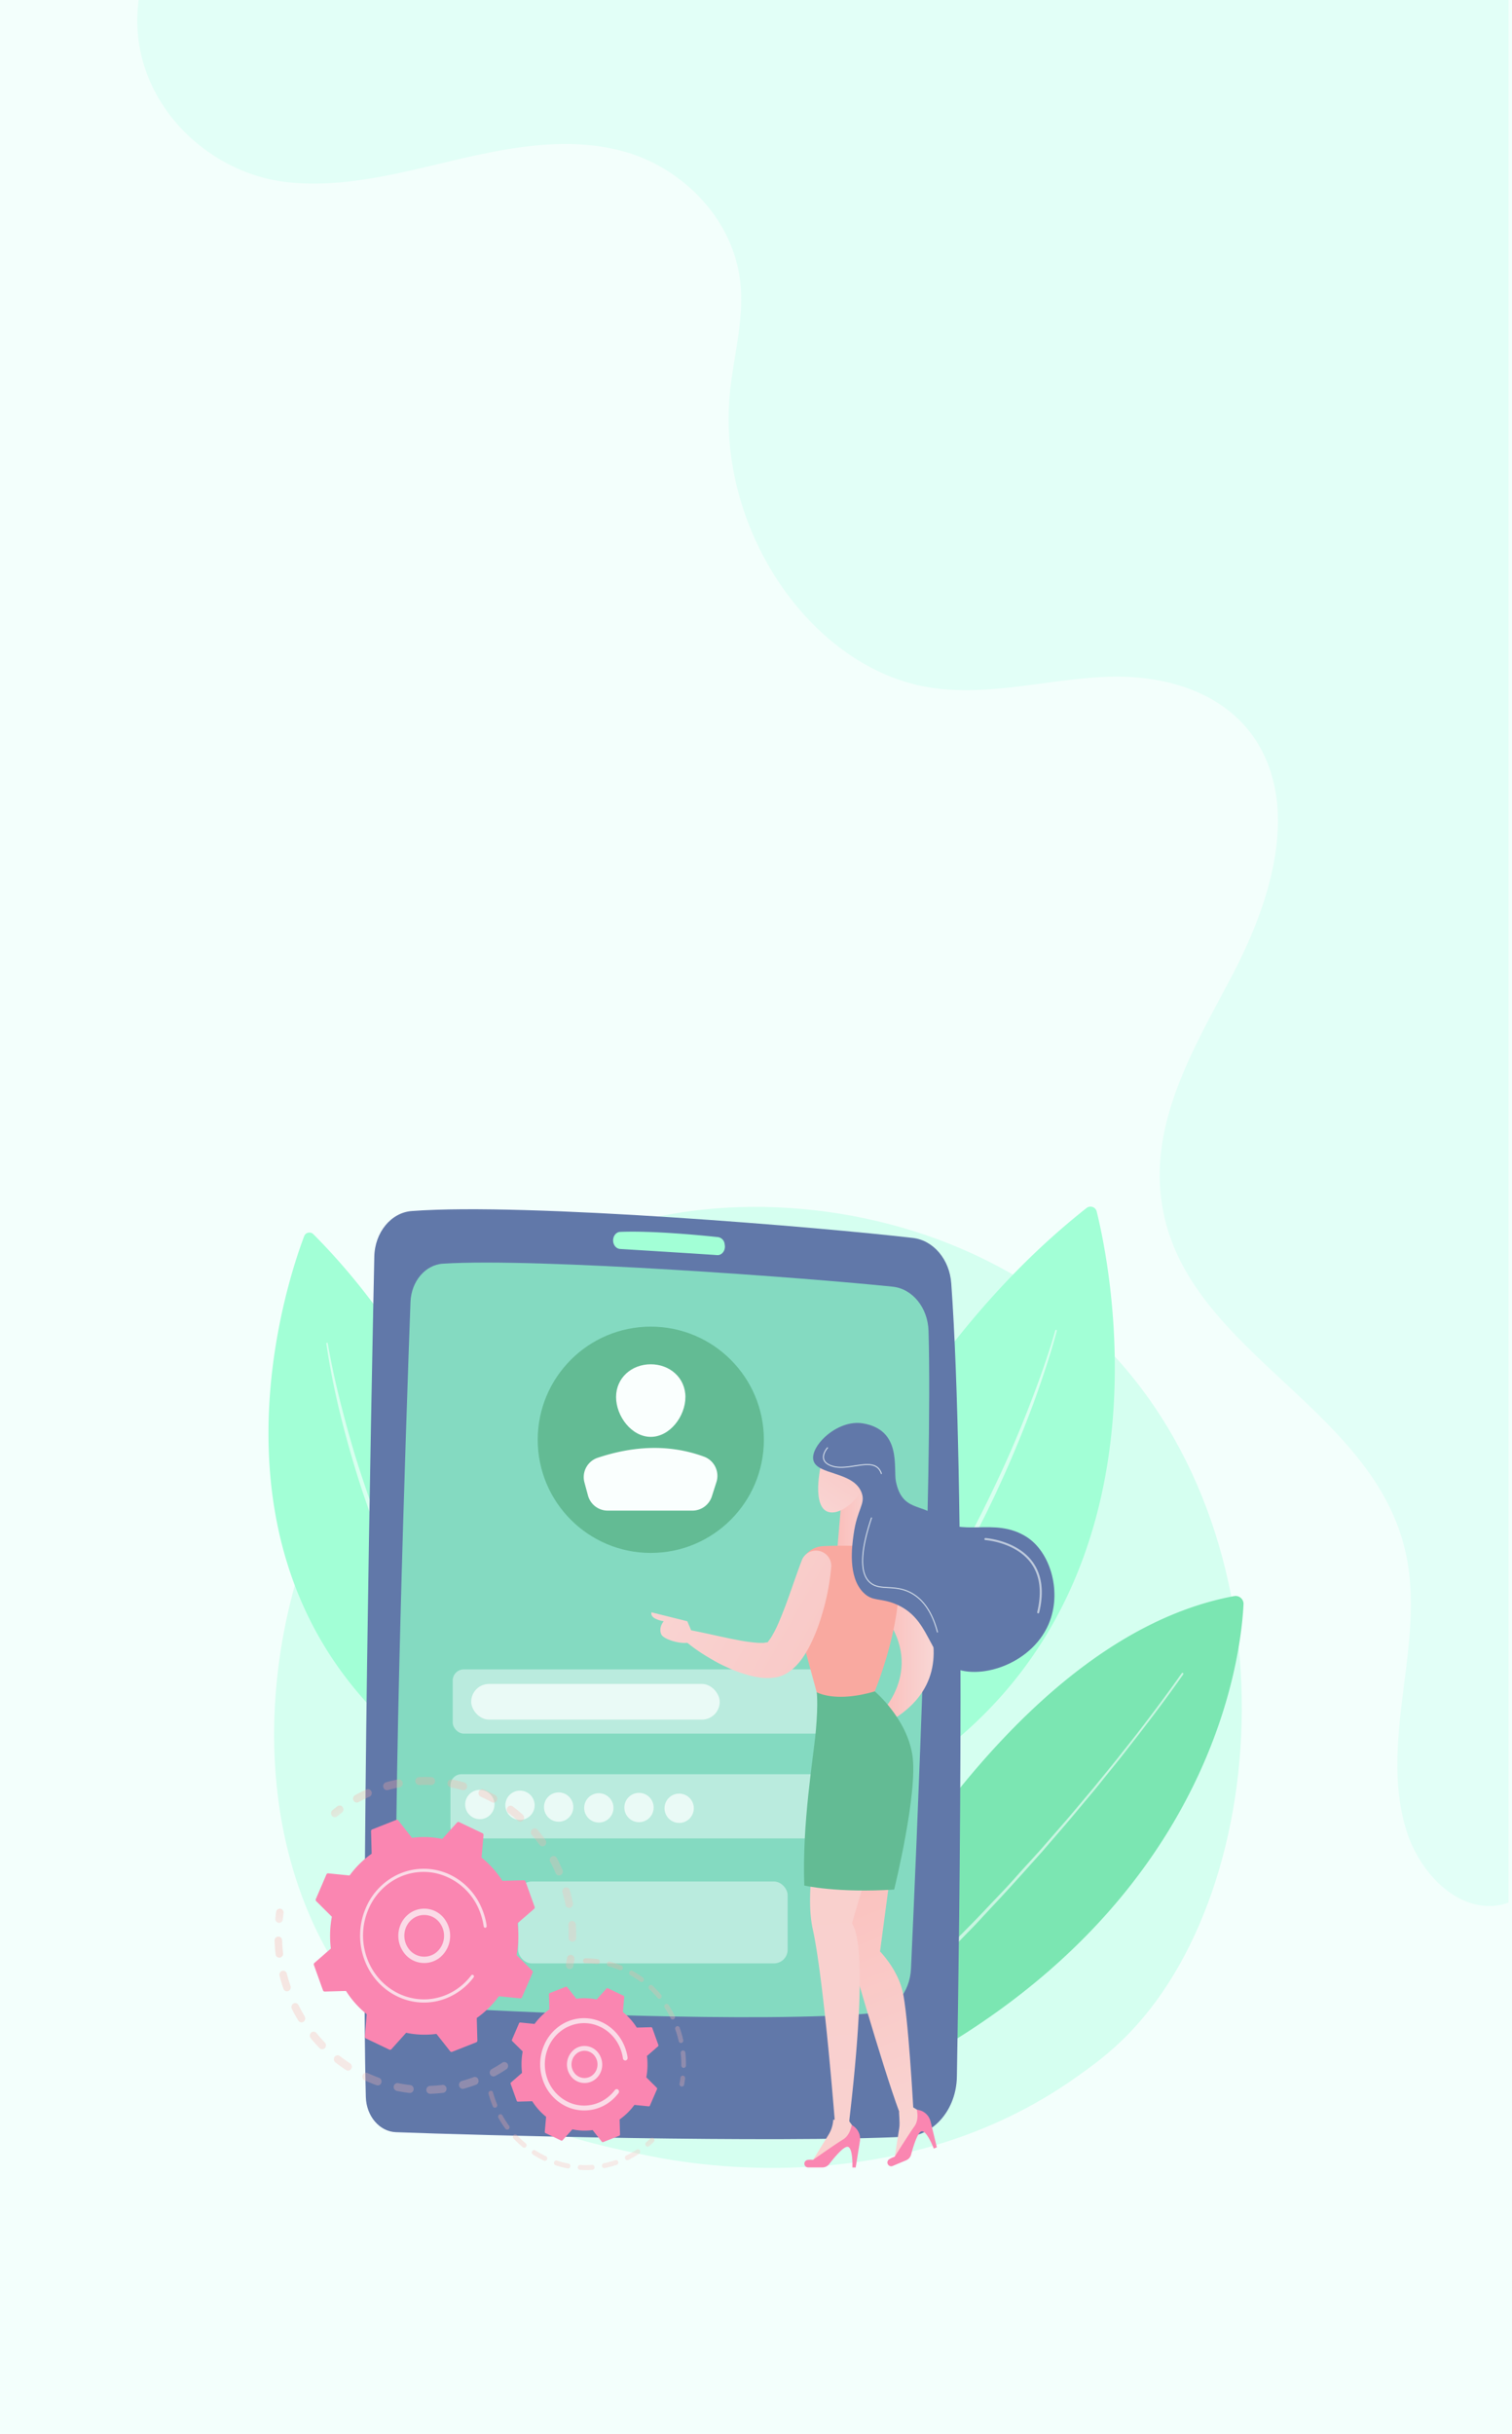 <svg xmlns="http://www.w3.org/2000/svg" xmlns:xlink="http://www.w3.org/1999/xlink" viewBox="0 0 920 1480"><defs><linearGradient id="a5ad4399-8375-4e24-bb2b-475892ea0dc6" x1="-6812.4" y1="1309.49" x2="-6735.35" y2="1111.14" gradientTransform="matrix(-1, 0, 0, 1, -6236.32, 0)" gradientUnits="userSpaceOnUse"><stop offset="0" stop-color="#febbba"/><stop offset="1" stop-color="#ff928e"/></linearGradient><linearGradient id="a5545309-3d20-41ab-abce-58b802a8e7a3" x1="-6813.57" y1="1947.49" x2="-6558.92" y2="-1028.79" xlink:href="#a5ad4399-8375-4e24-bb2b-475892ea0dc6"/><linearGradient id="a5ebd611-81fb-41a6-abf0-52764f3a7db1" x1="-6804.42" y1="995.7" x2="-6771.76" y2="995.7" xlink:href="#a5ad4399-8375-4e24-bb2b-475892ea0dc6"/><linearGradient id="b971f8a9-c559-4e7e-a6de-506614007796" x1="-6768.75" y1="922.84" x2="-6745.56" y2="922.84" xlink:href="#a5ad4399-8375-4e24-bb2b-475892ea0dc6"/><linearGradient id="bdce2bd6-0c0e-4586-a30c-ef944e9e94d9" x1="801.98" y1="890.35" x2="706.9" y2="921.57" gradientUnits="userSpaceOnUse"><stop offset="0" stop-color="#ff928e"/><stop offset="1" stop-color="#fe7062"/></linearGradient><linearGradient id="e07fa195-76c5-432a-8965-8e8ab6d2344a" x1="-6632.66" y1="936.06" x2="-6833.27" y2="1050.98" xlink:href="#a5ad4399-8375-4e24-bb2b-475892ea0dc6"/><linearGradient id="bb044759-603d-41ce-b35d-c2c8e43dc09d" x1="-6612.73" y1="970.85" x2="-6813.34" y2="1085.78" xlink:href="#a5ad4399-8375-4e24-bb2b-475892ea0dc6"/><linearGradient id="b0cb3965-27ab-4c1f-9f7d-0f078fa23286" x1="-6730.12" y1="922.83" x2="-6775.19" y2="856.92" xlink:href="#a5ad4399-8375-4e24-bb2b-475892ea0dc6"/><linearGradient id="bdf91d89-a1a9-4cba-b065-28d775dc77bc" x1="-261.32" y1="9719.76" x2="-126.48" y2="9719.76" gradientTransform="translate(-8558.82 5367.11) rotate(-116.39)" xlink:href="#bdce2bd6-0c0e-4586-a30c-ef944e9e94d9"/><linearGradient id="fc25f1cd-ac8c-46c3-a5ee-bffe1db5c3ba" x1="-119.74" y1="9686.77" x2="-111.73" y2="9686.77" gradientTransform="translate(-8558.82 5367.11) rotate(-116.39)" xlink:href="#bdce2bd6-0c0e-4586-a30c-ef944e9e94d9"/><linearGradient id="f2c05586-c27b-4cad-8d84-eb8f30a78fb8" x1="-77.26" y1="9746.51" x2="-71.73" y2="9746.51" gradientTransform="translate(-8558.82 5367.11) rotate(-116.39)" xlink:href="#bdce2bd6-0c0e-4586-a30c-ef944e9e94d9"/><linearGradient id="bb245e99-e4d7-4ad6-ab35-9ef386461a59" x1="-209.28" y1="9805.95" x2="-70.27" y2="9805.95" gradientTransform="translate(-8558.82 5367.11) rotate(-116.39)" xlink:href="#bdce2bd6-0c0e-4586-a30c-ef944e9e94d9"/><linearGradient id="b8795cca-1762-4438-b2c9-a68123bdb5f3" x1="-223.46" y1="9832.76" x2="-215.55" y2="9832.76" gradientTransform="translate(-8558.82 5367.11) rotate(-116.39)" xlink:href="#bdce2bd6-0c0e-4586-a30c-ef944e9e94d9"/><linearGradient id="fff78b42-1bc7-4ffc-b190-2f82a7de78c0" x1="-341.21" y1="9827.5" x2="-337.25" y2="9827.5" gradientTransform="translate(-8558.82 5367.11) rotate(-116.39)" xlink:href="#bdce2bd6-0c0e-4586-a30c-ef944e9e94d9"/><linearGradient id="b8f2ea12-5f75-44f0-9841-ded62f0ab930" x1="-343.05" y1="9785.7" x2="-267.96" y2="9785.7" gradientTransform="translate(-8558.82 5367.11) rotate(-116.39)" xlink:href="#bdce2bd6-0c0e-4586-a30c-ef944e9e94d9"/><linearGradient id="eb64446a-8c83-4784-8bab-4b992b265270" x1="-308" y1="9857.61" x2="-221.52" y2="9857.61" gradientTransform="translate(-8558.82 5367.11) rotate(-116.39)" xlink:href="#bdce2bd6-0c0e-4586-a30c-ef944e9e94d9"/><linearGradient id="a3db0fee-dac4-47cb-98c2-1b06fa0f527c" x1="-317.67" y1="9861.68" x2="-311.68" y2="9861.68" gradientTransform="translate(-8558.82 5367.11) rotate(-116.39)" xlink:href="#bdce2bd6-0c0e-4586-a30c-ef944e9e94d9"/></defs><g id="f6cf1dc0-6391-413f-800e-e15f8e393310" data-name="Background"><rect width="920" height="1480" style="fill:#f3fffc"/><path d="M917.89,0H84.38C76.65,57.37,123,105.1,174.79,110.78c34.65,3.8,69.21-5.76,103.33-13.73s69.73-14.35,103.44-4.36,65.09,40.4,69,80c2.12,21.72-4,43.25-6.31,65-9,84.65,50.43,171,124.44,180.81,34.93,4.65,70-5.64,105.13-6.95S748.3,421,767,455c22.71,41.33,5,95.65-16.95,137.5S701,678.53,706.31,727c10.24,93.68,129.13,126.08,149.1,217.68,6,27.56,1.84,56.49-1.71,84.6s-6.33,57.59,2.19,84.26,31.83,49.33,56.34,44.94a35.2,35.2,0,0,0,5.66-1.5Z" style="fill:#b3ffe9;opacity:0.25"/></g><g id="b3768e11-0b9d-419c-8d55-5ebac0faf3cd" data-name="Illustration" style="opacity:0.6"><path d="M687.34,1236.09c-12.09,12.58-23.53,20.69-32.57,27.09-106.25,75.31-232,53.36-258.69,48-39.45-7.92-115.72-23.22-170.86-87.27-83.42-96.92-70.43-249.6-5.72-350.39,11.84-18.43,74.36-120.76,201.43-137.17,76.9-9.93,166.54,10.1,231.46,63.83C788.66,913,779,1140.81,687.34,1236.09Z" style="fill:#c2ffe8"/><path d="M462.57,1295.68s116-293.09,288.37-325.11a4.83,4.83,0,0,1,5.7,5C754.89,1011.71,732.82,1203,462.57,1295.68Z" style="fill:#2bd680"/><path d="M720,1018.11c-8.8,12.56-18,24.79-27.37,36.92-2.34,3-4.72,6-7.08,9.06s-4.7,6-7.12,9l-7.23,8.93c-2.42,3-4.79,6-7.27,8.9-4.92,5.87-9.8,11.78-14.76,17.61l-15,17.37c-10.21,11.42-20.41,22.86-30.93,34l-7.83,8.41c-2.57,2.83-5.31,5.52-8,8.29l-16,16.52L555,1209.25c-2.74,2.68-5.45,5.39-8.24,8l-8.46,7.79c-5.65,5.18-11.24,10.43-17,15.5l-17.46,15-4.39,3.72c-1.47,1.22-2.9,2.5-4.41,3.68l-9,7.13c-3,2.39-6,4.72-9.06,7.08s-6,4.71-9.09,7a.53.53,0,0,1-.74-.1.54.54,0,0,1,.07-.73h0q4.37-3.74,8.76-7.43c2.93-2.46,5.83-4.94,8.78-7.38l8.83-7.33c2.9-2.49,5.72-5.08,8.61-7.59l17.27-15.09,16.92-15.5,8.47-7.74c1.41-1.29,2.76-2.64,4.15-4l4.15-4,16.6-15.85c10.79-10.84,21.77-21.51,32.19-32.72,5.27-5.55,10.59-11,15.68-16.76s10.31-11.32,15.4-17l15.09-17.3c5-5.81,9.88-11.69,14.82-17.54,2.49-2.9,4.87-5.9,7.3-8.86l7.26-8.9c2.42-3,4.76-6,7.14-9s4.77-6,7.11-9c9.34-12.13,18.55-24.37,27.32-36.89h0a.53.53,0,0,1,.87.61Z" style="fill:#fff;opacity:0.62"/><path d="M434.46,1127.59s56.4-258.82,226.66-393a3.88,3.88,0,0,1,6.18,2.1C678,780.05,733.78,1056.47,434.46,1127.59Z" style="fill:#6cffbc"/><path d="M643,809.27c-1.95,7.51-4.23,14.91-6.63,22.27s-4.93,14.68-7.61,22q-8.09,21.78-17.57,43c-1.57,3.54-3.23,7-4.83,10.56s-3.36,7-5,10.48-3.46,6.93-5.21,10.38l-2.64,5.18-2.73,5.13c-7.28,13.68-14.94,27.16-23.21,40.27s-16.9,26-26.19,38.41c-1.15,1.56-2.28,3.13-3.45,4.68l-3.56,4.59-3.57,4.59c-1.19,1.53-2.35,3.08-3.61,4.56l-7.4,9-1.86,2.24-1.92,2.18-3.85,4.35a452.86,452.86,0,0,1-68,63.11.45.45,0,0,1-.65-.09.45.45,0,0,1,.08-.63h0l9-7.33,4.5-3.64,4.35-3.83,8.69-7.65,8.41-8c1.39-1.34,2.82-2.63,4.19-4l4.07-4.11c2.7-2.76,5.46-5.46,8.11-8.26,5.21-5.69,10.55-11.27,15.52-17.18l3.78-4.38,1.89-2.18,1.83-2.25,7.32-9c1.24-1.48,2.39-3,3.57-4.55l3.53-4.58,3.54-4.59c1.15-1.54,2.27-3.11,3.41-4.67,9.2-12.39,17.73-25.26,25.94-38.33s16-26.43,23.25-40l2.74-5.1,2.65-5.15c1.75-3.43,3.55-6.85,5.22-10.33,3.43-6.91,6.74-13.89,10-20.89q9.71-21,18-42.67c2.81-7.2,5.46-14.45,8-21.75q1.91-5.46,3.68-11T642.15,809h0a.46.46,0,0,1,.57-.32A.47.47,0,0,1,643,809.27Z" style="fill:#fff;opacity:0.62"/><path d="M346,1113.7S324,884.11,190.66,750.51a3.38,3.38,0,0,0-5.57,1.17C171.35,788,94.55,1021.26,346,1113.7Z" style="fill:#6cffbc"/><path d="M199.42,816.81c2.28,13.24,5.22,26.38,8.59,39.4s7,25.95,11.18,38.74c2.1,6.38,4.24,12.75,6.49,19.08,1.08,3.18,2.29,6.32,3.45,9.47l1.76,4.72,1.84,4.69c4.91,12.51,10.19,24.87,16,37s11.77,24.16,18.44,35.81c.83,1.47,1.63,2.94,2.47,4.39l2.58,4.33,2.57,4.33c.87,1.44,1.7,2.9,2.62,4.3l5.4,8.51,1.34,2.13,1.41,2.08,2.82,4.18c3.67,5.63,7.7,11,11.61,16.46,2,2.69,4.11,5.32,6.15,8l3.09,4c1,1.32,2.15,2.58,3.21,3.88l6.43,7.77,6.71,7.52,3.36,3.75,3.51,3.63,7,7.27h0a.45.45,0,0,1,0,.65.47.47,0,0,1-.64,0,392.74,392.74,0,0,1-52.38-61.55l-2.88-4.17-1.44-2.08-1.38-2.12-5.48-8.52c-.93-1.41-1.78-2.87-2.65-4.31l-2.61-4.34-2.61-4.34c-.85-1.46-1.66-2.94-2.5-4.4-6.75-11.7-12.87-23.74-18.69-35.92s-11-24.66-15.89-37.24l-1.84-4.72-1.74-4.75c-1.15-3.17-2.35-6.32-3.43-9.52s-2.23-6.37-3.27-9.58-2.08-6.41-3.07-9.64c-7.93-25.78-14.51-52-18.4-78.73a.47.47,0,0,1,.92-.15Z" style="fill:#fff;opacity:0.62"/><path d="M227.75,764.16c-1.91,90.1-8.1,400.87-5.15,511,.31,11.67,8.31,21,18.28,21.41,49.33,1.89,230.15,6.68,310.83,2.72,16.8-.83,30.17-16.75,30.52-36.42,1.67-94.57,5.37-360.55-3.42-482.4-1-14.6-10.85-26.22-23.31-27.68-53.72-6.29-235.32-21.65-305-16.36C237.91,737.38,228.06,749.43,227.75,764.16Z" style="fill:#001e72"/><path d="M249.76,791.8c-2.66,72.72-11,314.65-8.38,404.11.39,13.07,9.2,23.64,20.37,24.41,46,3.15,202.8,10.08,270.22,3.77,12.14-1.14,21.67-12.63,22.33-26.85,3.41-74.19,13.22-299.46,10.68-387.92-.41-14.11-9.75-25.63-21.78-26.89-49.73-5.23-216.38-17.66-273.68-14C258.77,769.12,250.21,779.21,249.76,791.8Z" style="fill:#3ac19a"/><path d="M373.06,754.3h0c0,2.76,1.84,5,4.2,5.19,11.65.71,44.47,2.73,59.14,3.73,2.89.19,5.16-2.85,4.61-6.17l-.09-.57a4.76,4.76,0,0,0-3.95-4.19c-9.92-1.07-39.83-4-59.65-3.19C374.93,749.2,373.06,751.51,373.06,754.3Z" style="fill:#6cffbc"/><circle cx="395.99" cy="875.52" r="68.8" style="fill:#038e4f"/><path d="M417.05,849.53c0,11.65-9.44,24.22-21.09,24.22s-21.1-12.57-21.1-24.22,9.45-19.92,21.1-19.92S417.05,837.88,417.05,849.53Z" style="fill:#fff"/><path d="M369.78,918.61h51.49a12.47,12.47,0,0,0,11.87-8.67l2.77-8.66a12.45,12.45,0,0,0-7.52-15.49c-20.95-7.67-42.62-6.68-64.82.7a12.41,12.41,0,0,0-7.95,15l2.13,7.86A12.46,12.46,0,0,0,369.78,918.61Z" style="fill:#fff"/><g style="opacity:0.71"><rect x="275.46" y="1015.14" width="253.87" height="39.06" rx="6.75" style="fill:#fff;opacity:0.65"/><rect x="274.09" y="1078.87" width="253.87" height="39.06" rx="6.75" style="fill:#fff;opacity:0.65"/><rect x="315.26" y="1144.13" width="164" height="49.79" rx="8.33" style="fill:#fff;opacity:0.65"/></g><rect x="286.71" y="1023.99" width="151.21" height="21.7" rx="10.85" style="fill:#fff;opacity:0.75"/><g style="opacity:0.75"><circle cx="291.96" cy="1097.31" r="8.91" style="fill:#fff"/><circle cx="316.4" cy="1097.77" r="8.91" style="fill:#fff"/><circle cx="339.92" cy="1098.91" r="8.91" transform="translate(-807.69 1177.26) rotate(-76.72)" style="fill:#fff"/><circle cx="364.37" cy="1099.36" r="8.91" style="fill:#fff"/><circle cx="388.81" cy="1099.14" r="8.91" style="fill:#fff"/><circle cx="413.25" cy="1099.59" r="8.91" style="fill:#fff"/></g><path d="M515,1128.67l27.29,6.82-6.82,51.18s10.24,10.23,13.65,23.88,6.55,70.94,6.55,70.94l6.48,3.91.79,3.27L544.07,1314l3.12-20.16c.5-3.2-.36-9.69-.09-9.83C536.87,1256.72,515,1179.84,515,1179.84Z" style="fill:url(#a5ad4399-8375-4e24-bb2b-475892ea0dc6)"/><path d="M507,1289c.29,0,.59,0,.88,0-1.32-16.45-7.34-88.86-13.37-116-6.83-30.7,10.23-92.11,10.23-92.11l30.7,30.7-17.05,58c11.68,17.53-1.91,120.21-1.62,120.17l0,.23,4.45,6.12-.54,3.31-27.19,16,10.7-17.38A19.44,19.44,0,0,0,507,1289Z" style="fill:url(#a5545309-3d20-41ab-abce-58b802a8e7a3)"/><path d="M541.53,944.75s59.78,67.37,0,101.91l-6.09-4.41s29.68-28.42,0-63.21Z" style="fill:url(#a5ebd611-81fb-41a6-abf0-52764f3a7db1)"/><path d="M491.68,1318h8.68a5.24,5.24,0,0,0,4.15-2c2.7-3.51,8.3-10.37,11-10.55,3.61-.24,3.15,12.58,3.15,12.58h2l2.56-15.93a9.43,9.43,0,0,0-5-9.86h0s-.82,6.1-5.29,8.79-18.2,12.36-18.2,12.36a12.42,12.42,0,0,0-3.52.09A2.29,2.29,0,0,0,491.68,1318Z" style="fill:#ff367f"/><path d="M543.39,1317l8-3.36a5.2,5.2,0,0,0,3-3.48c1.13-4.29,3.64-12.78,6-14,3.23-1.62,7.78,10.38,7.78,10.38l1.86-.78-3.81-15.68a9.42,9.42,0,0,0-8.39-7.17h0s1.6,5.94-1.47,10.16-12,18.44-12,18.44a12.24,12.24,0,0,0-3.21,1.46A2.29,2.29,0,0,0,543.39,1317Z" style="fill:#ff367f"/><path d="M496.92,1029s1,6.15-.47,23-8.49,56.6-7.06,94.57c0,0,20,4.65,54.68,2.45,0,0,14.64-59.29,11.08-81.83s-22.93-38.71-22.93-38.71Z" style="fill:#038e4f"/><polygon points="511.68 916.04 509.24 944.75 532.43 944.75 526.67 900.92 511.68 916.04" style="fill:url(#b971f8a9-c559-4e7e-a6de-506614007796)"/><path d="M539.31,940.78c-8-.45-25.91-1.26-38.59-.57a14.73,14.73,0,0,0-13.63,11.7L484,966.73a35.6,35.6,0,0,0,.5,16.67l12.42,45.6s11.05,6.64,35.3-.47c0,0,21.3-50.79,12.58-83.28A6,6,0,0,0,539.31,940.78Z" style="fill:url(#bdce2bd6-0c0e-4586-a30c-ef944e9e94d9)"/><path d="M487.7,949.25c-3.42,9-6.51,18.44-9.82,27.27-1.69,4.43-3.4,8.76-5.23,12.75-.92,2-1.94,3.8-2.87,5.45a24.58,24.58,0,0,1-2.53,3.63c-.11.09.25.16.37.17s-2.31.39-3,.51l-2.86,0a99.66,99.66,0,0,1-13.37-1.83c-9.38-1.75-19.13-4.21-29.14-6.06l-.08,0a3.53,3.53,0,0,0-3,6.12,102.91,102.91,0,0,0,12.76,9.31c2.23,1.37,4.51,2.71,6.82,4s4.71,2.42,7.17,3.54a83.83,83.83,0,0,0,15.92,5.41c1.55.25,3.07.52,4.66.74a52.23,52.23,0,0,0,5.35.1c1-.1,2.08-.22,3.11-.38a11.52,11.52,0,0,0,1.63-.29c.71-.21,1.42-.45,2.12-.71a22.7,22.7,0,0,0,3.59-1.82c1-.65,1.88-1.33,2.75-2a36.88,36.88,0,0,0,7-8.07,63.55,63.55,0,0,0,4.4-7.78,105.76,105.76,0,0,0,6-15.28A142.28,142.28,0,0,0,505.76,953a9.29,9.29,0,0,0-17.94-4.1Z" style="fill:url(#e07fa195-76c5-432a-8965-8e8ab6d2344a)"/><path d="M422.36,995.7l-4.14-9.82-21.79-5.43s-1.74,3.78,7.41,5.43c0,0-3.27,3.61-1.53,7.86S422.57,1002.24,422.36,995.7Z" style="fill:url(#bb044759-603d-41ce-b35d-c2c8e43dc09d)"/><path d="M501.86,882.88c-.83.49-7.35,23.51-1.89,33.16s22.17-1.16,26.7-15.12S523.92,869.87,501.86,882.88Z" style="fill:url(#b0cb3965-27ab-4c1f-9f7d-0f078fa23286)"/><path d="M545.14,900.92c3.75,18.36,16.16,13.33,25,21.5,14.24,13.23,34.62-.41,54.44,12.13,14.3,9.05,21.19,32.21,14.33,50.91-9.51,25.9-42,36.55-58.84,28.66-16.09-7.54-13.8-30.11-35.45-38.84-9.19-3.7-13.72-1.3-19.23-6.79-9.64-9.61-7-28.26-6-35.45,2.17-15.59,7.4-18.41,4.9-25.27-4.86-13.32-27.53-10.57-29.42-20C493.07,879.22,509.5,863,525,865.54,548.89,869.5,543.47,892.75,545.14,900.92Z" style="fill:#001e72"/><path d="M631.71,981.08a.63.63,0,0,0,.61-.48c3.06-12.72,1.67-23.15-4.13-31-9.63-13-28.36-14.32-28.55-14.33a.63.63,0,0,0-.66.59.63.63,0,0,0,.59.66c.18,0,18.34,1.27,27.62,13.84,5.57,7.53,6.89,17.61,3.91,29.94a.63.63,0,0,0,.47.76Z" style="fill:#fff;opacity:0.6"/><path d="M570.39,992.72h.08a.31.31,0,0,0,.22-.39c-3-11.44-8.22-19.39-15.55-23.63-5.34-3.08-10.34-3.36-14.75-3.62s-7.93-.45-10.89-3.08c-6.11-5.43-5.75-18.5,1.06-38.84a.31.31,0,0,0-.2-.39.31.31,0,0,0-.4.2c-6.9,20.59-7.19,33.88-.87,39.5,3.12,2.77,6.89,3,11.26,3.24s9.26.53,14.47,3.54c7.19,4.14,12.33,12,15.27,23.24A.31.31,0,0,0,570.39,992.72Z" style="fill:#fff;opacity:0.72"/><path d="M536.28,896.37a.2.2,0,0,0,.1,0,.31.31,0,0,0,.2-.39c-2.38-7.06-9.21-6-16.45-4.9-4.58.71-9.32,1.43-13.34.24-3-.88-4.77-2.26-5.29-4.09-.88-3.11,2.2-6.59,2.23-6.62a.31.31,0,0,0-.46-.42c-.14.15-3.34,3.76-2.37,7.21.57,2,2.5,3.57,5.72,4.52,4.15,1.23,9,.5,13.61-.22,7.26-1.11,13.55-2.08,15.75,4.48A.32.32,0,0,0,536.28,896.37Z" style="fill:#fff;opacity:0.72"/><g style="opacity:0.3"><path d="M308.93,1255.19a2.47,2.47,0,0,1-.82,3.1c-2.19,1.46-4.48,2.84-6.79,4.1a2.26,2.26,0,0,1-3.1-1l0,0a2.47,2.47,0,0,1,1-3.21c2.19-1.2,4.36-2.51,6.44-3.9a2.24,2.24,0,0,1,3.17.75A1.27,1.27,0,0,1,308.93,1255.19Zm-18,9.18a2,2,0,0,1,.11.26,2.43,2.43,0,0,1-1.39,3.08c-2.45.92-5,1.74-7.47,2.43a2.29,2.29,0,0,1-2.81-1.72,2.42,2.42,0,0,1,1.63-3c2.38-.66,4.77-1.43,7.1-2.3A2.25,2.25,0,0,1,291,1264.37Zm-19.47,4.79a2.52,2.52,0,0,1,.23.78,2.38,2.38,0,0,1-2,2.68c-2.58.32-5.21.53-7.81.61a2.41,2.41,0,0,1-.15-4.82c2.47-.08,5-.28,7.41-.58A2.29,2.29,0,0,1,271.48,1269.16Zm-20,.09a2.59,2.59,0,0,1,.23,1.33,2.34,2.34,0,0,1-2.53,2.14c-2.59-.3-5.2-.71-7.75-1.24a2.43,2.43,0,0,1-1.82-2.83,2.31,2.31,0,0,1,2.7-1.91c2.42.5,4.9.9,7.36,1.18A2.31,2.31,0,0,1,251.47,1269.25Zm-19.54-4.59a2.55,2.55,0,0,1,.12,1.85,2.28,2.28,0,0,1-2.92,1.5c-2.46-.89-4.91-1.9-7.3-3a2.47,2.47,0,0,1-1.18-3.18,2.26,2.26,0,0,1,3-1.23c2.27,1.05,4.6,2,6.94,2.86A2.33,2.33,0,0,1,231.93,1264.66Zm-18.1-9a2.49,2.49,0,0,1-.1,2.34,2.23,2.23,0,0,1-3.16.78c-2.21-1.44-4.39-3-6.48-4.63a2.48,2.48,0,0,1-.48-3.37,2.22,2.22,0,0,1,3.21-.5c2,1.55,4.06,3,6.16,4.4A2.36,2.36,0,0,1,213.83,1255.64Zm-42.4-76.7a2.53,2.53,0,0,1,.24,1c.08,2.59.28,5.22.58,7.8a2.39,2.39,0,0,1-2,2.68,2.33,2.33,0,0,1-2.56-2.11c-.32-2.72-.52-5.48-.61-8.21a2.36,2.36,0,0,1,2.21-2.49A2.3,2.3,0,0,1,171.43,1178.94Zm26.66,63.71a2.48,2.48,0,0,1-.42,2.76,2.22,2.22,0,0,1-3.25,0c-1.85-1.92-3.65-3.94-5.34-6a2.5,2.5,0,0,1,.25-3.4,2.21,2.21,0,0,1,3.24.27c1.61,2,3.31,3.9,5.07,5.72A2.23,2.23,0,0,1,198.09,1242.65Zm-23.7-42.91a3,3,0,0,1,.16.45c.64,2.51,1.39,5,2.23,7.47a2.43,2.43,0,0,1-1.39,3.08,2.27,2.27,0,0,1-2.94-1.46c-.88-2.57-1.67-5.21-2.34-7.85a2.42,2.42,0,0,1,1.63-3A2.27,2.27,0,0,1,174.39,1199.74Zm11.11,26.55a2.51,2.51,0,0,1-.82,3.11,2.25,2.25,0,0,1-3.18-.75c-1.39-2.3-2.72-4.7-3.92-7.12l0,0a2.48,2.48,0,0,1,1-3.21,2.25,2.25,0,0,1,3.1,1c1.15,2.3,2.41,4.58,3.74,6.77Z" style="fill:url(#bdf91d89-a1a9-4cba-b065-28d775dc77bc)"/><path d="M172.32,1162a2.55,2.55,0,0,1,.22,1.43c-.18,1.23-.33,2.48-.45,3.72a2.32,2.32,0,0,1-2.53,2.14,2.38,2.38,0,0,1-2-2.65c.13-1.31.29-2.63.47-3.93a2.27,2.27,0,0,1,4.33-.71Z" style="fill:url(#fc25f1cd-ac8c-46c3-a5ee-bffe1db5c3ba)"/></g><g style="opacity:0.3"><path d="M208.75,1099.3a2.48,2.48,0,0,1-.72,3c-1,.72-1.93,1.48-2.87,2.24a2.23,2.23,0,0,1-3.23-.42,2.5,2.5,0,0,1,.4-3.39c1-.81,2-1.6,3-2.36a2.23,2.23,0,0,1,3.21.57A3.54,3.54,0,0,1,208.75,1099.3Z" style="fill:url(#f2c05586-c27b-4cad-8d84-eb8f30a78fb8)"/><path d="M340.89,1134.07c.47,1,.93,2,1.37,3a2.46,2.46,0,0,1-1.14,3.2,2.26,2.26,0,0,1-3-1.2c-1-2.35-2.13-4.66-3.31-6.87a2.46,2.46,0,0,1,.88-3.28,2.24,2.24,0,0,1,3.13.93C339.51,1131.24,340.22,1132.65,340.89,1134.07Zm5.64,15a1.74,1.74,0,0,1,.14.38c.74,2.58,1.39,5.22,1.92,7.85a2.41,2.41,0,0,1-1.78,2.85,2.3,2.3,0,0,1-2.72-1.86c-.5-2.5-1.11-5-1.82-7.46a2.44,2.44,0,0,1,1.54-3A2.26,2.26,0,0,1,346.53,1149Zm-14.38-29.8a2.51,2.51,0,0,1-.67,3,2.23,2.23,0,0,1-3.22-.48c-1.47-2-3-4-4.66-5.94a2.49,2.49,0,0,1,.17-3.4,2.23,2.23,0,0,1,3.25.18c1.71,2,3.36,4.12,4.9,6.26A2.14,2.14,0,0,1,332.15,1119.23Zm18,50.15a2.49,2.49,0,0,1,.23.91c.18,2.68.26,5.4.22,8.09a2.33,2.33,0,0,1-2.32,2.37,2.36,2.36,0,0,1-2.27-2.45c0-2.55,0-5.13-.21-7.68a2.38,2.38,0,0,1,2.13-2.58A2.31,2.31,0,0,1,350.1,1169.38Zm-31.49-65.18a2.52,2.52,0,0,1-.31,2.63,2.21,2.21,0,0,1-3.23.28c-1.86-1.65-3.8-3.23-5.79-4.72a2.49,2.49,0,0,1-.54-3.36,2.22,2.22,0,0,1,3.2-.57c2.09,1.56,4.14,3.24,6.09,5A2.41,2.41,0,0,1,318.61,1104.2Zm-16.35-11.56a2.57,2.57,0,0,1,0,2.2,2.24,2.24,0,0,1-3.1,1c-2.16-1.18-4.39-2.29-6.63-3.28a2.46,2.46,0,0,1-1.23-3.16,2.26,2.26,0,0,1,3-1.29c2.36,1.05,4.7,2.21,7,3.46A2.38,2.38,0,0,1,302.26,1092.64Zm-18.35-7.54a2.53,2.53,0,0,1,.16,1.7,2.28,2.28,0,0,1-2.81,1.7c-2.36-.67-4.76-1.24-7.15-1.69a2.42,2.42,0,0,1-1.86-2.81,2.31,2.31,0,0,1,2.67-1.94c2.52.48,5.05,1.08,7.52,1.78A2.34,2.34,0,0,1,283.91,1085.1Zm-19.47-3.16a2.53,2.53,0,0,1,.24,1.17,2.34,2.34,0,0,1-2.39,2.3c-2.43-.11-4.9-.11-7.32,0a2.42,2.42,0,0,1-.21-4.82c2.56-.11,5.15-.11,7.71,0A2.3,2.3,0,0,1,264.44,1081.94Zm-19.65,1.4a2.65,2.65,0,0,1,.2.64,2.39,2.39,0,0,1-1.85,2.8c-2.38.46-4.78,1-7.13,1.69a2.29,2.29,0,0,1-2.82-1.7,2.42,2.42,0,0,1,1.61-3c2.47-.7,5-1.3,7.51-1.78A2.3,2.3,0,0,1,244.79,1083.34Zm-18.86,5.89.06.14a2.46,2.46,0,0,1-1.22,3.16c-1.65.73-3.29,1.52-4.9,2.35-.57.31-1.15.61-1.72.93a2.25,2.25,0,0,1-3.1-1,2.44,2.44,0,0,1,1-3.25c.6-.33,1.21-.65,1.82-1,1.68-.88,3.41-1.71,5.15-2.48A2.27,2.27,0,0,1,225.93,1089.23Z" style="fill:url(#bb245e99-e4d7-4ad6-ab35-9ef386461a59)"/><path d="M349.3,1190.11a2.5,2.5,0,0,1,.22,1.44c-.19,1.29-.4,2.6-.64,3.89a2.3,2.3,0,0,1-2.7,1.9,2.4,2.4,0,0,1-1.81-2.83c.22-1.23.43-2.48.61-3.7a2.26,2.26,0,0,1,4.32-.7Z" style="fill:url(#b8795cca-1762-4438-b2c9-a68123bdb5f3)"/></g><path d="M324.07,1199.6a1.16,1.16,0,0,0-.24-1.28l-9.5-9.45a62.68,62.68,0,0,0,.59-19.36l10.05-8.73a1.18,1.18,0,0,0,.32-1.27l-5.54-15.41a1.09,1.09,0,0,0-1-.74l-13.06.37A58.78,58.78,0,0,0,293,1129.58l1.21-13.67a1.14,1.14,0,0,0-.63-1.13L279.34,1108a1,1,0,0,0-1.23.25l-9,10a54.44,54.44,0,0,0-18.43-.67l-8.34-10.57a1,1,0,0,0-1.21-.34l-14.66,5.78a1.1,1.1,0,0,0-.69,1.08l.37,13.71a58,58,0,0,0-13.44,13.23l-13-1.3a1.07,1.07,0,0,0-1.08.65l-6.46,15a1.17,1.17,0,0,0,.25,1.28l9.5,9.45a63,63,0,0,0-.6,19.36l-10,8.73a1.18,1.18,0,0,0-.32,1.27l5.53,15.41a1.08,1.08,0,0,0,1,.73l13-.36a58.61,58.61,0,0,0,12.63,14.15L222,1238.42a1.15,1.15,0,0,0,.63,1.13l14.28,6.82a1.06,1.06,0,0,0,1.22-.25l9-10a54.46,54.46,0,0,0,18.43.67l8.34,10.57a1.05,1.05,0,0,0,1.21.34l14.66-5.78a1.13,1.13,0,0,0,.7-1.08l-.38-13.71a58.06,58.06,0,0,0,13.45-13.23l13,1.3a1.05,1.05,0,0,0,1.07-.65Z" style="fill:#ff367f"/><path d="M272.24,1169.84a17.06,17.06,0,0,1-5.11,20.93,15.32,15.32,0,0,1-21.93-4.18,17.16,17.16,0,0,1-2.58-12.38,16.55,16.55,0,0,1,6.51-10.65,15.32,15.32,0,0,1,21.93,4.18A16.77,16.77,0,0,1,272.24,1169.84Zm-24.94,12.93a13,13,0,0,0,.92,1.62,11.73,11.73,0,0,0,16.81,3.2,13.1,13.1,0,0,0,3-17.65,11.75,11.75,0,0,0-16.82-3.21,12.64,12.64,0,0,0-5,8.17A13.25,13.25,0,0,0,247.3,1182.77Z" style="fill:#fff;opacity:0.7"/><path d="M292.47,1158.93q.88,1.88,1.59,3.84h0c.15.41.29.83.43,1.25a42.79,42.79,0,0,1,1.53,6.32v.09a2,2,0,0,1,0,.24c0,.16.05.33.07.49a1,1,0,0,1-.49,1,.71.71,0,0,1-.28.09.92.92,0,0,1-1-.81,41,41,0,0,0-2-8,37.59,37.59,0,0,0-27-24.32,35.35,35.35,0,0,0-24,3.21A37.55,37.55,0,0,0,224.19,1161a40.26,40.26,0,0,0-.9,29.64c7.19,20,28.52,30.2,47.56,22.7a35.4,35.4,0,0,0,3.43-1.57,36.91,36.91,0,0,0,12.45-10.56,1,1,0,0,1,.31-.26.89.89,0,0,1,1,.11,1,1,0,0,1,.15,1.36,38.84,38.84,0,0,1-16.67,12.73c-20,7.87-42.39-2.83-49.93-23.83a42.31,42.31,0,0,1,1-31.12,39.43,39.43,0,0,1,18-19.59,37.29,37.29,0,0,1,33.28-.6A39.46,39.46,0,0,1,292.47,1158.93Z" style="fill:#fff;opacity:0.7"/><g style="opacity:0.3"><path d="M398.06,1300.79a1.55,1.55,0,0,1-.31,1.75c-.88.86-1.8,1.7-2.74,2.5a1.36,1.36,0,0,1-2-.21,1.55,1.55,0,0,1,.19-2.1c.89-.76,1.77-1.56,2.61-2.38a1.37,1.37,0,0,1,2,.09A1.41,1.41,0,0,1,398.06,1300.79Z" style="fill:url(#fff78b42-1bc7-4ffc-b190-2f82a7de78c0)"/><path d="M389.4,1307.75a1.53,1.53,0,0,1-.51,1.92,58.24,58.24,0,0,1-5.44,3.2c-.39.21-.78.41-1.18.6a1.44,1.44,0,0,1-1.89-.71,1.53,1.53,0,0,1,.68-2c.38-.18.75-.37,1.13-.57a58.55,58.55,0,0,0,5.18-3,1.38,1.38,0,0,1,2,.47A.83.83,0,0,1,389.4,1307.75Zm-13.32,6.57a1.19,1.19,0,0,1,.08.2,1.51,1.51,0,0,1-.91,1.88,59.71,59.71,0,0,1-7.3,2,1.43,1.43,0,0,1-1.67-1.18,1.49,1.49,0,0,1,1.12-1.75,55.36,55.36,0,0,0,7-1.91A1.4,1.4,0,0,1,376.08,1314.32Zm-14.45,3a1.49,1.49,0,0,1,.14.56,1.46,1.46,0,0,1-1.31,1.59,57.78,57.78,0,0,1-7.56,0,1.46,1.46,0,0,1-1.34-1.57,1.43,1.43,0,0,1,1.49-1.4,56,56,0,0,0,7.21-.06A1.43,1.43,0,0,1,361.63,1317.29Zm-14.71-.85a1.52,1.52,0,0,1,.12.92,1.41,1.41,0,0,1-1.64,1.2,57.65,57.65,0,0,1-7.34-1.88,1.52,1.52,0,0,1-.94-1.87,1.4,1.4,0,0,1,1.77-1,56.6,56.6,0,0,0,7,1.8A1.45,1.45,0,0,1,346.92,1316.44Zm-14.08-4.6a1.54,1.54,0,0,1,0,1.28,1.38,1.38,0,0,1-1.87.74,62.35,62.35,0,0,1-6.69-3.7,1.53,1.53,0,0,1-.47-2.05,1.37,1.37,0,0,1,1.94-.5,57.61,57.61,0,0,0,6.38,3.53A1.46,1.46,0,0,1,332.84,1311.84Zm-12.59-8a1.56,1.56,0,0,1-.16,1.58,1.37,1.37,0,0,1-2,.25,64.05,64.05,0,0,1-5.63-5.3,1.56,1.56,0,0,1,0-2.11,1.37,1.37,0,0,1,2,0,59.41,59.41,0,0,0,5.36,5A1.32,1.32,0,0,1,320.25,1303.8Zm-10.35-11a1.53,1.53,0,0,1-.4,1.84,1.37,1.37,0,0,1-2-.28,64.11,64.11,0,0,1-4.23-6.58,1.54,1.54,0,0,1,.51-2,1.38,1.38,0,0,1,1.94.53,61,61,0,0,0,4,6.28A2,2,0,0,1,309.9,1292.77Zm-10-20.65.09.24a60.4,60.4,0,0,0,2.09,6.21l.36.91a1.52,1.52,0,0,1-.73,2,1.39,1.39,0,0,1-1.87-.78l-.39-1a67,67,0,0,1-2.18-6.5,1.49,1.49,0,0,1,1-1.85A1.39,1.39,0,0,1,299.93,1272.12Z" style="fill:url(#b8f2ea12-5f75-44f0-9841-ded62f0ab930)"/></g><g style="opacity:0.3"><path d="M410.58,1225.89a1.53,1.53,0,0,1-.63,2,1.4,1.4,0,0,1-1.91-.65,60.93,60.93,0,0,0-3.61-6.41,1.55,1.55,0,0,1,.38-2.07,1.38,1.38,0,0,1,2,.4,67,67,0,0,1,3.79,6.72Zm2.92,7,.06.14a66.61,66.61,0,0,1,2.16,7.48,1.49,1.49,0,0,1-1.05,1.79,1.42,1.42,0,0,1-1.71-1.11,65.25,65.25,0,0,0-2.06-7.13,1.5,1.5,0,0,1,.84-1.91A1.38,1.38,0,0,1,413.5,1232.88Zm-11.06-19.6a1.54,1.54,0,0,1-.33,1.78,1.37,1.37,0,0,1-2-.14,61.27,61.27,0,0,0-5-5.31,1.54,1.54,0,0,1-.11-2.1,1.38,1.38,0,0,1,2-.11,64,64,0,0,1,5.22,5.56A1.55,1.55,0,0,1,402.44,1213.28Zm14.42,34.41a1.61,1.61,0,0,1,.14.5,65.5,65.5,0,0,1,.38,7.8,1.45,1.45,0,0,1-1.43,1.47,1.48,1.48,0,0,1-1.41-1.51,61.51,61.51,0,0,0-.36-7.43,1.49,1.49,0,0,1,1.25-1.65A1.42,1.42,0,0,1,416.86,1247.69Zm-25.21-44.59a1.53,1.53,0,0,1-.1,1.52,1.38,1.38,0,0,1-2,.36,57.44,57.44,0,0,0-6-3.89,1.53,1.53,0,0,1-.59-2,1.39,1.39,0,0,1,1.92-.61,61.53,61.53,0,0,1,6.34,4.08A1.51,1.51,0,0,1,391.65,1203.1Zm-12.79-7.17a1.56,1.56,0,0,1,.05,1.2,1.39,1.39,0,0,1-1.83.85,58.75,58.75,0,0,0-6.75-2.26,1.5,1.5,0,0,1-1-1.82,1.4,1.4,0,0,1,1.72-1.07,61.91,61.91,0,0,1,7.08,2.37A1.46,1.46,0,0,1,378.86,1195.93Zm-14.05-3.75a1.53,1.53,0,0,1,.13.85,1.42,1.42,0,0,1-1.58,1.29,55.88,55.88,0,0,0-7.07-.5,1.49,1.49,0,0,1,0-3,57.57,57.57,0,0,1,7.41.53A1.43,1.43,0,0,1,364.81,1192.18Z" style="fill:url(#eb64446a-8c83-4784-8bab-4b992b265270)"/><path d="M416.71,1263a1.67,1.67,0,0,1,.14.86c-.17,1.27-.36,2.53-.59,3.76a1.42,1.42,0,0,1-1.66,1.18,1.51,1.51,0,0,1-1.13-1.75c.22-1.18.41-2.38.56-3.59a1.41,1.41,0,0,1,2.68-.46Z" style="fill:url(#a3db0fee-dac4-47cb-98c2-1b06fa0f527c)"/></g><path d="M399.78,1270.41a.78.78,0,0,0-.17-.86l-6.35-6.32a41.87,41.87,0,0,0,.39-13l6.73-5.85a.78.78,0,0,0,.21-.85l-3.7-10.31a.73.73,0,0,0-.7-.49l-8.73.24a39.43,39.43,0,0,0-8.45-9.47l.81-9.14a.76.76,0,0,0-.42-.76l-9.56-4.56a.69.69,0,0,0-.82.17l-6,6.66a36.38,36.38,0,0,0-12.33-.45l-5.58-7.07a.71.71,0,0,0-.81-.23l-9.81,3.87a.74.74,0,0,0-.47.72l.25,9.18a38.55,38.55,0,0,0-9,8.85l-8.71-.87a.71.71,0,0,0-.72.44l-4.32,10a.78.78,0,0,0,.16.86l6.36,6.32a42.24,42.24,0,0,0-.4,13l-6.72,5.84a.79.79,0,0,0-.21.85l3.7,10.31a.71.71,0,0,0,.69.49l8.74-.24a39.43,39.43,0,0,0,8.45,9.47l-.81,9.14a.76.76,0,0,0,.42.76l9.55,4.56a.69.69,0,0,0,.82-.16l6-6.67a36.12,36.12,0,0,0,12.33.45l5.58,7.08a.72.72,0,0,0,.81.22l9.81-3.86a.76.76,0,0,0,.46-.73l-.25-9.17a39.18,39.18,0,0,0,9-8.85l8.71.87a.72.72,0,0,0,.72-.44Z" style="fill:#ff367f"/><path d="M365.27,1250.42a11.7,11.7,0,0,1,1,7,11.22,11.22,0,0,1-4.44,7.25,10.43,10.43,0,0,1-14.93-2.84,11.65,11.65,0,0,1,2.67-15.69,10.25,10.25,0,0,1,8-1.82,10.61,10.61,0,0,1,6.91,4.67A10.2,10.2,0,0,1,365.27,1250.42Zm-16.69,8.65a9.07,9.07,0,0,0,.59,1,7.67,7.67,0,0,0,11,2.09,8.24,8.24,0,0,0,3.26-5.33,8.55,8.55,0,0,0-1.29-6.2h0a7.82,7.82,0,0,0-5.08-3.44,7.53,7.53,0,0,0-5.91,1.34A8.56,8.56,0,0,0,348.58,1259.07Z" style="fill:#fff;opacity:0.7"/><path d="M379.36,1242.85c.4.85.76,1.72,1.09,2.62a30.08,30.08,0,0,1,1.4,5.53l0,.25a1.5,1.5,0,0,1-.77,1.56,1.88,1.88,0,0,1-.42.14,1.44,1.44,0,0,1-1.61-1.26,26.26,26.26,0,0,0-1.29-5.17h0a2.31,2.31,0,0,0-.1-.28,24.85,24.85,0,0,0-6.78-10,24.15,24.15,0,0,0-5.43-3.65l-.05,0-.15-.07a22.67,22.67,0,0,0-18.27-.66c-.77.31-1.53.65-2.26,1a24.34,24.34,0,0,0-11.08,12.08,26.13,26.13,0,0,0-.58,19.19,24.64,24.64,0,0,0,12.51,14,22.73,22.73,0,0,0,18.28.65,22.2,22.2,0,0,0,2.22-1,24,24,0,0,0,8.06-6.84,1.41,1.41,0,0,1,.48-.4,1.34,1.34,0,0,1,1.51.17,1.54,1.54,0,0,1,.23,2.09,26.79,26.79,0,0,1-9,7.65,25.75,25.75,0,0,1-22.94.4,27.49,27.49,0,0,1-14-15.7,29.2,29.2,0,0,1,.65-21.48,27.22,27.22,0,0,1,12.4-13.51A26.2,26.2,0,0,1,346,1229C358.94,1223.94,373.33,1230.11,379.36,1242.85Z" style="fill:#fff;opacity:0.7"/></g></svg>